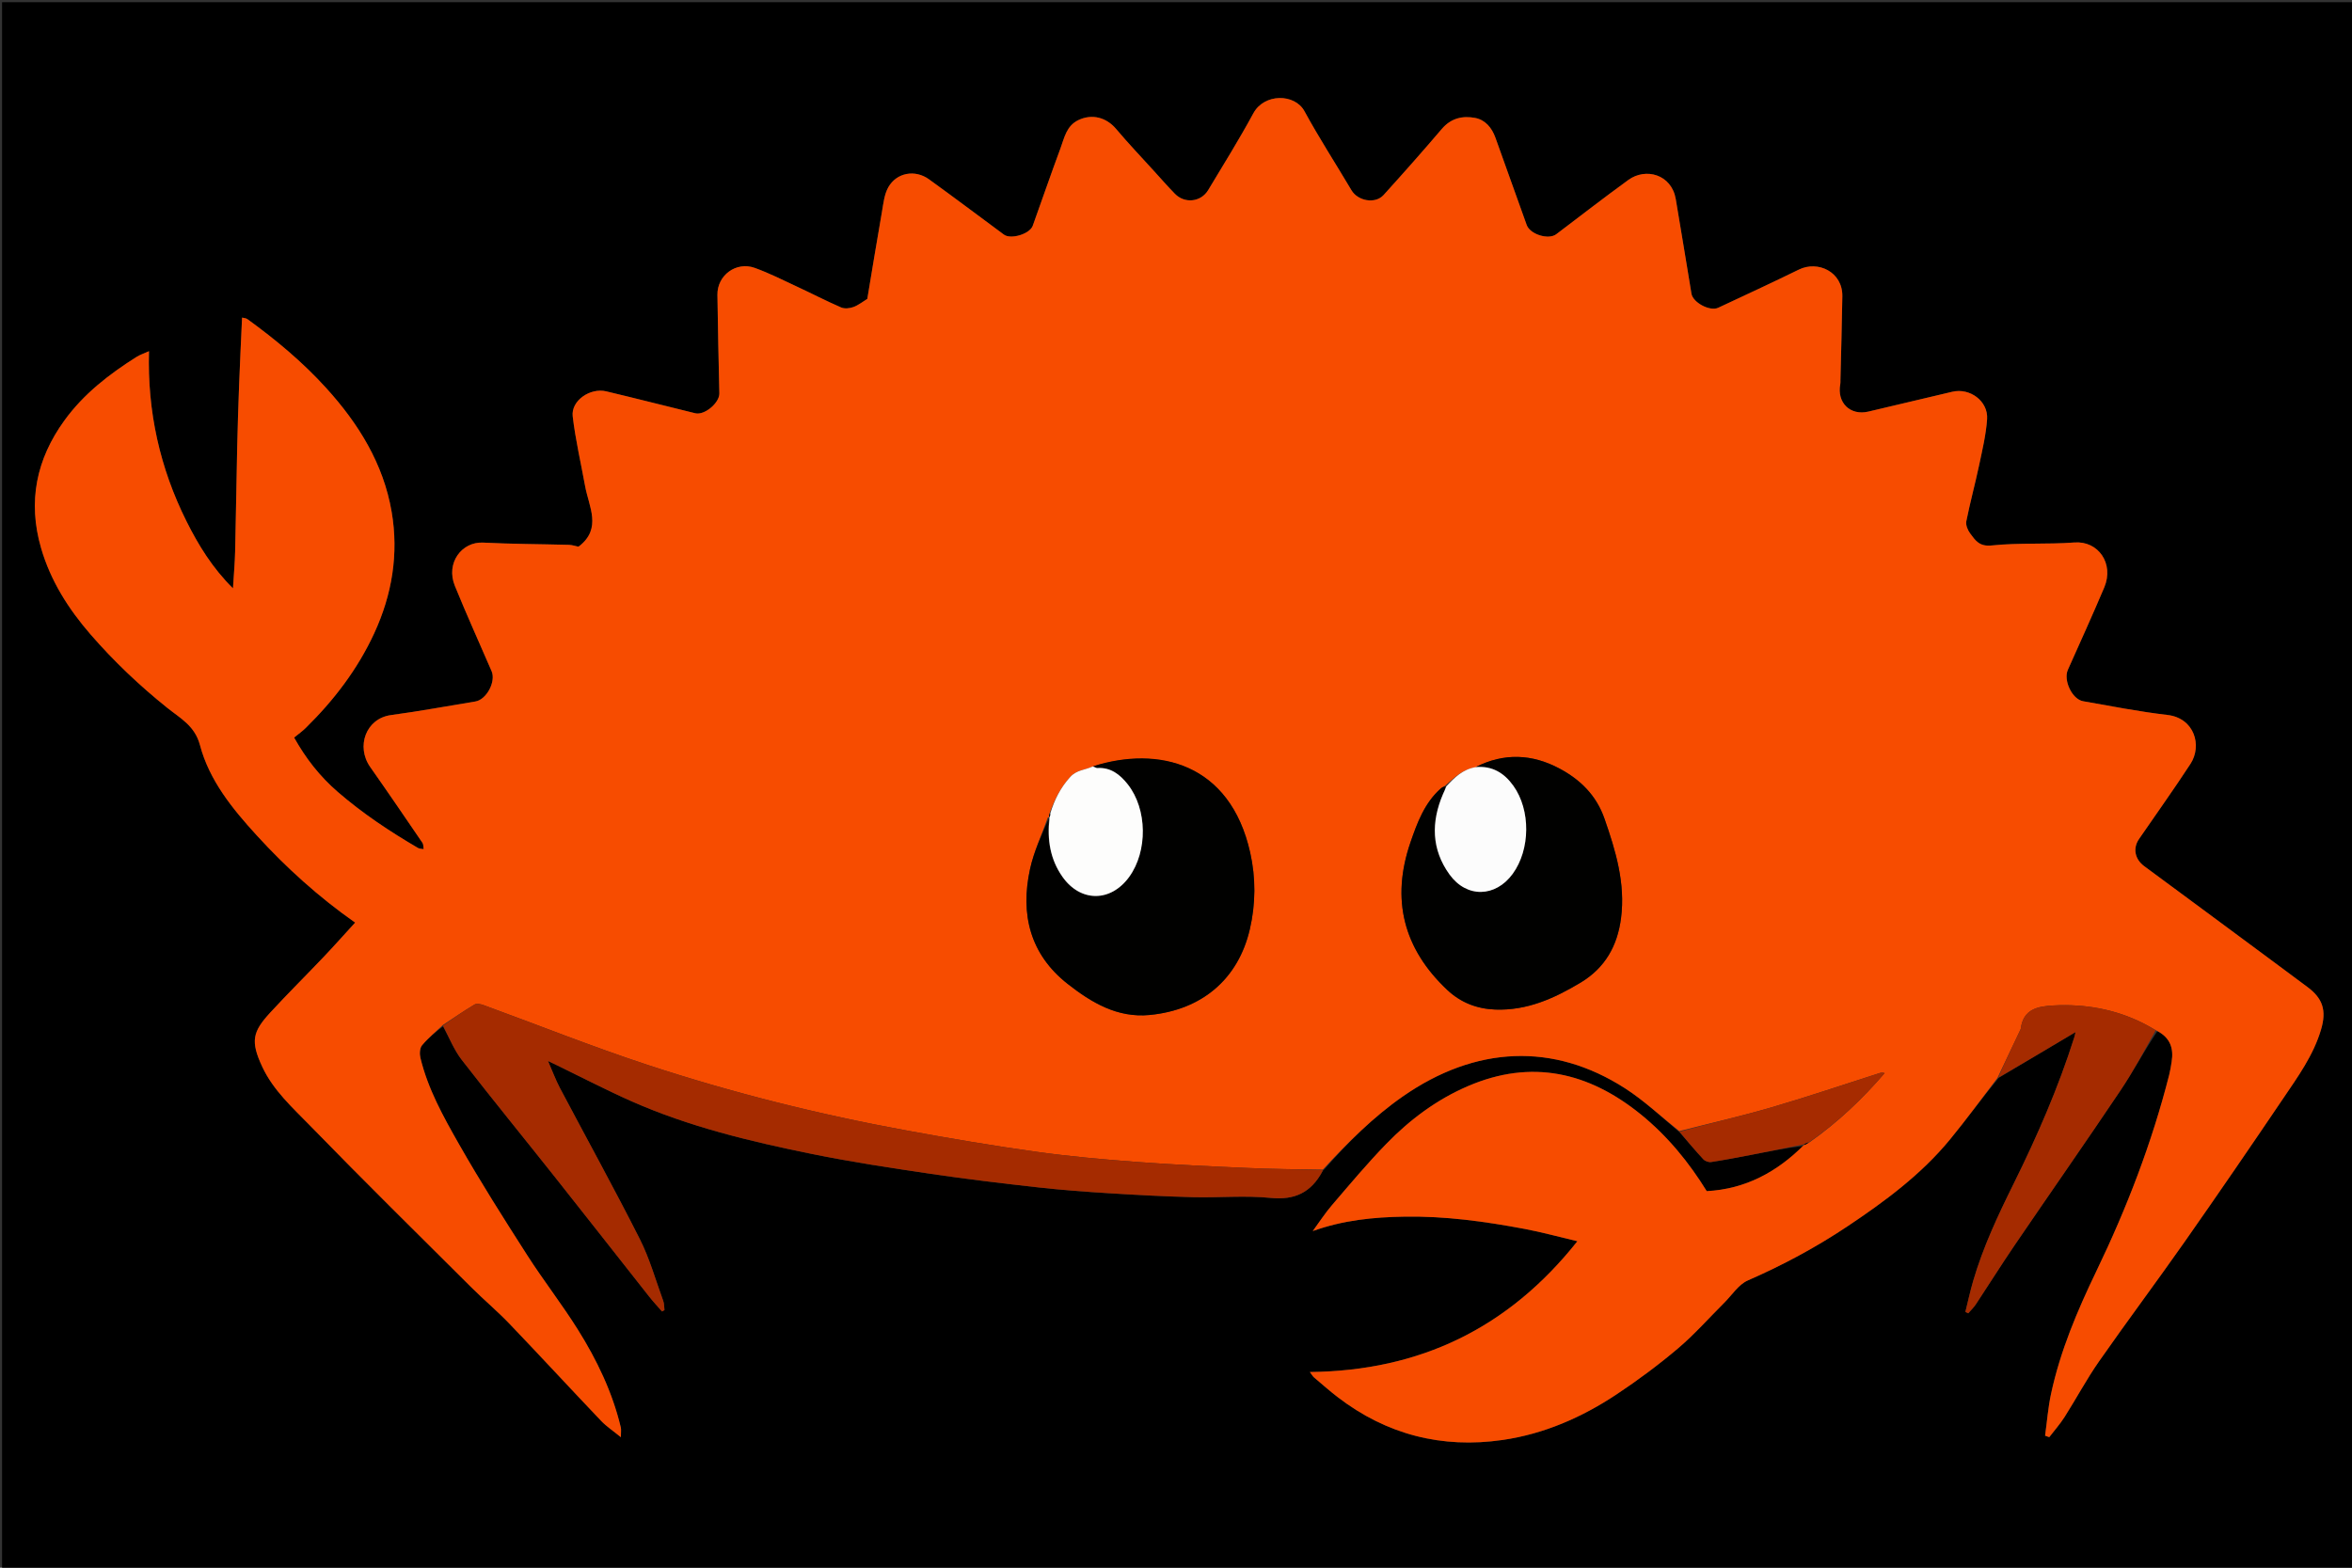 <svg version="1.1" id="Layer_1" xmlns="http://www.w3.org/2000/svg" xmlns:xlink="http://www.w3.org/1999/xlink" x="0px" y="0px"
	 width="100%" viewBox="0 0 1200 800" enable-background="new 0 0 1200 800" xml:space="preserve">
<rect x="0" y="0" width="1200" height="800" fill="#333333" stroke="none"/>
<path fill="#000000" opacity="1" stroke="none" 
	d="
M869,801 
	C579.369,801 290.239,801 1.054,801 
	C1.054,534.403 1.054,267.805 1.054,1.104 
	C400.881,1.104 800.761,1.104 1200.821,1.104 
	C1200.821,267.667 1200.821,534.333 1200.821,801 
	C1090.472,801 979.986,801 869,801 
M226.039,523.793 
	C229.192,529.528 231.659,535.795 235.619,540.904 
	C251.252,561.074 267.41,580.836 283.268,600.834 
	C299.323,621.08 315.239,641.436 331.253,661.715 
	C333.309,664.318 335.585,666.746 337.759,669.255 
	C338.177,669.023 338.595,668.791 339.013,668.559 
	C338.826,667.008 338.929,665.352 338.407,663.923 
	C334.523,653.282 331.447,642.215 326.366,632.168 
	C313.269,606.271 299.226,580.852 285.67,555.186 
	C283.513,551.103 281.914,546.726 279.597,541.433 
	C281.971,542.572 283.14,543.127 284.304,543.692 
	C296.903,549.804 309.337,556.287 322.133,561.954 
	C351.584,574.998 382.765,582.458 414.154,588.852 
	C434.244,592.944 454.561,596.002 474.852,599.007 
	C493.058,601.703 511.348,603.884 529.642,605.925 
	C541.764,607.278 553.947,608.174 566.124,608.932 
	C580.328,609.816 594.55,610.569 608.775,610.929 
	C621.928,611.262 635.2,609.978 648.229,611.295 
	C660.606,612.545 668.891,608.482 674.609,597.942 
	C674.766,597.651 674.93,597.365 675.669,596.743 
	C687.733,582.944 700.617,570.045 715.734,559.514 
	C752.836,533.668 792.544,531.896 829.048,555.342 
	C838.902,561.672 847.556,569.871 856.972,577.85 
	C860.988,582.466 864.921,587.16 869.091,591.633 
	C869.941,592.546 871.77,593.186 873.001,592.997 
	C879.771,591.958 886.505,590.671 893.234,589.374 
	C902.197,587.646 911.143,585.83 920.526,584.703 
	C906.642,598.003 890.619,606.804 870.781,607.844 
	C861.774,593.256 850.801,579.725 837.06,568.606 
	C810.472,547.091 781.369,540.359 749.038,554.217 
	C733.061,561.065 719.306,571.356 707.285,583.727 
	C697.604,593.69 688.667,604.39 679.613,614.945 
	C676.034,619.118 673.032,623.784 669.767,628.226 
	C685.338,622.635 700.787,621.121 716.638,620.862 
	C737.341,620.522 757.633,623.311 777.84,627.121 
	C786.657,628.784 795.334,631.184 804.786,633.417 
	C769.62,677.772 724.471,699.555 668.293,700.148 
	C669.433,701.653 669.814,702.393 670.401,702.891 
	C674.407,706.288 678.345,709.778 682.509,712.974 
	C707.454,732.119 735.711,739.312 766.636,734.826 
	C787.727,731.766 807.065,723.324 824.751,711.579 
	C835.619,704.362 846.161,696.526 856.116,688.101 
	C864.532,680.98 871.88,672.601 879.726,664.804 
	C883.672,660.883 887.005,655.483 891.772,653.404 
	C909.477,645.679 926.406,636.605 942.406,625.927 
	C961.533,613.16 980.072,599.486 994.833,581.558 
	C1003.243,571.344 1011.023,560.61 1019.794,549.99 
	C1032.79,542.255 1045.785,534.519 1058.941,526.688 
	C1058.749,527.511 1058.599,528.436 1058.319,529.319 
	C1050.152,555.107 1039.367,579.833 1027.387,604.024 
	C1019.406,620.139 1011.776,636.352 1006.726,653.653 
	C1005.203,658.87 1004.057,664.197 1002.739,669.473 
	C1003.227,669.712 1003.714,669.951 1004.202,670.189 
	C1005.517,668.653 1007.012,667.236 1008.119,665.562 
	C1014.74,655.551 1021.11,645.37 1027.864,635.451 
	C1045.814,609.093 1064.088,582.954 1081.87,556.484 
	C1088.442,546.701 1094,536.235 1100.686,526.227 
	C1107.303,529.462 1109.078,534.977 1107.984,541.811 
	C1107.623,544.066 1107.282,546.336 1106.721,548.546 
	C1097.913,583.23 1085.095,616.469 1069.599,648.636 
	C1059.877,668.818 1051.186,689.289 1046.46,711.235 
	C1044.947,718.262 1044.399,725.498 1043.409,732.638 
	C1044.12,732.889 1044.831,733.141 1045.542,733.393 
	C1048.173,729.96 1051.073,726.698 1053.382,723.062 
	C1059.324,713.706 1064.55,703.865 1070.883,694.791 
	C1085.275,674.171 1100.358,654.033 1114.792,633.441 
	C1131.738,609.264 1148.422,584.901 1164.959,560.442 
	C1172.429,549.393 1180.32,538.516 1184.197,525.428 
	C1187.079,515.697 1185.191,509.523 1177.132,503.573 
	C1170.558,498.72 1164.024,493.813 1157.457,488.95 
	C1136.316,473.296 1115.186,457.626 1094.009,442.021 
	C1089.25,438.514 1088.041,432.961 1091.338,428.152 
	C1100.103,415.373 1109.145,402.775 1117.599,389.794 
	C1123.626,380.539 1119.687,366.457 1105.824,364.844 
	C1091.412,363.167 1077.125,360.356 1062.819,357.839 
	C1057.168,356.844 1052.667,347.117 1055.019,341.844 
	C1061.259,327.857 1067.611,313.915 1073.581,299.812 
	C1078.779,287.531 1070.468,275.913 1058.398,276.829 
	C1044.353,277.895 1030.128,276.884 1016.147,278.355 
	C1009.842,279.018 1007.818,275.75 1005.186,272.22 
	C1003.938,270.546 1002.841,267.91 1003.219,266.017 
	C1005.128,256.456 1007.709,247.03 1009.733,237.488 
	C1011.389,229.68 1013.273,221.823 1013.823,213.902 
	C1014.462,204.674 1005.015,197.774 996.035,199.924 
	C981.792,203.333 967.531,206.672 953.277,210.036 
	C943.966,212.234 937.094,205.497 938.924,195.99 
	C939.048,195.344 938.983,194.66 938.998,193.994 
	C939.333,179.727 939.762,165.462 939.971,151.193 
	C940.155,138.66 927.446,132.839 917.822,137.561 
	C904.19,144.251 890.394,150.61 876.641,157.052 
	C872.419,159.029 863.748,154.422 862.994,149.885 
	C860.32,133.791 857.729,117.682 854.981,101.6 
	C852.817,88.937 839.623,85.415 830.825,91.805 
	C818.393,100.833 806.247,110.255 793.997,119.533 
	C790.058,122.517 780.646,119.603 778.931,114.816 
	C773.612,99.967 768.304,85.114 762.972,70.27 
	C761.159,65.22 757.853,61.176 752.595,60.175 
	C746.198,58.957 740.292,60.314 735.626,65.787 
	C725.898,77.197 715.954,88.428 705.889,99.542 
	C701.657,104.215 692.784,102.581 689.536,97.099 
	C681.557,83.632 673.026,70.473 665.542,56.74 
	C660.602,47.675 645.034,47.549 639.477,57.797 
	C632.252,71.119 624.24,84.018 616.416,97.008 
	C612.707,103.166 604.417,104.017 599.425,98.874 
	C595.744,95.081 592.248,91.106 588.695,87.19 
	C582.258,80.098 575.641,73.156 569.477,65.834 
	C564.448,59.859 557.147,57.962 550.217,61.277 
	C544.071,64.217 543.047,70.325 541.044,75.711 
	C536.17,88.817 531.651,102.055 526.908,115.21 
	C525.385,119.436 515.723,122.323 512.207,119.723 
	C499.469,110.303 486.812,100.769 473.969,91.494 
	C466.881,86.376 457.453,88.05 453.2,95.589 
	C451.146,99.231 450.712,103.881 449.965,108.148 
	C447.374,122.942 444.968,137.768 442.501,152.521 
	C440.232,153.907 438.005,155.731 435.453,156.672 
	C433.545,157.375 430.905,157.658 429.129,156.887 
	C421.489,153.572 414.082,149.727 406.526,146.214 
	C399.434,142.917 392.422,139.353 385.085,136.708 
	C375.607,133.292 365.907,140.46 366.033,150.437 
	C366.246,167.206 366.644,183.972 367.016,200.738 
	C367.123,205.561 359.488,212.047 354.734,210.889 
	C339.564,207.193 324.442,203.293 309.249,199.691 
	C301.166,197.774 291.261,204.399 292.202,212.466 
	C293.596,224.411 296.372,236.194 298.523,248.052 
	C300.429,258.564 307.209,269.573 295.484,278.738 
	C295.358,278.837 295.179,278.867 294.981,278.947 
	C293.435,278.637 291.858,278.082 290.266,278.038 
	C275.668,277.642 261.051,277.644 246.472,276.897 
	C235.657,276.343 227.309,287.243 232.065,298.952 
	C238.01,313.588 244.548,327.983 250.813,342.489 
	C253.133,347.861 248.221,357.037 242.541,357.968 
	C228.207,360.319 213.914,362.979 199.523,364.903 
	C186.671,366.621 181.531,380.955 188.881,391.404 
	C197.893,404.215 206.715,417.16 215.537,430.103 
	C216.1,430.928 215.956,432.234 216.141,433.317 
	C215.176,433.132 214.068,433.192 213.269,432.724 
	C198.86,424.292 185.039,415.115 172.335,404.125 
	C163.116,396.151 155.97,386.95 150.065,376.386 
	C152.209,374.623 154.234,373.2 155.976,371.488 
	C170.378,357.343 182.477,341.498 190.961,323.091 
	C200.048,303.374 203.478,282.64 199.829,261.235 
	C195.637,236.649 182.926,216.188 166.42,198.001 
	C154.408,184.766 140.716,173.353 126.256,162.874 
	C125.493,162.321 124.344,162.3 123.508,162.069 
	C122.991,173.644 122.438,184.728 122.016,195.817 
	C121.607,206.581 121.258,217.348 121.018,228.117 
	C120.621,245.883 120.396,263.652 119.965,281.417 
	C119.82,287.429 119.272,293.431 118.86,300.232 
	C108.381,289.86 101.208,278.154 95.11,265.931 
	C81.592,238.839 75.128,210.016 76.024,179.213 
	C73.599,180.317 71.402,181.027 69.513,182.223 
	C55.583,191.048 42.688,201.005 32.864,214.565 
	C18.496,234.398 14.106,255.978 20.926,279.587 
	C25.777,296.381 34.923,310.762 46.312,323.877 
	C58.161,337.52 71.19,349.852 85.282,361.175 
	C91.84,366.444 99.408,370.311 102.02,380.211 
	C106.786,398.275 118.6,412.726 130.965,426.273 
	C146.083,442.836 162.722,457.848 181.198,470.805 
	C175.676,476.843 170.528,482.652 165.185,488.275 
	C156.15,497.786 146.817,507.018 137.933,516.666 
	C128.855,526.524 127.696,531.295 133.826,544.425 
	C139.46,556.492 149.326,565.293 158.305,574.526 
	C185.374,602.364 213.051,629.612 240.564,657.018 
	C246.905,663.334 253.794,669.113 259.978,675.572 
	C275.673,691.962 291.059,708.648 306.704,725.086 
	C309.419,727.939 312.801,730.158 316.779,733.409 
	C316.779,730.692 316.998,729.521 316.746,728.463 
	C312.471,710.499 304.555,694.042 294.846,678.534 
	C286.72,665.553 277.239,653.426 268.978,640.524 
	C257.022,621.852 245.115,603.112 234.163,583.845 
	C226.221,569.873 218.295,555.681 214.492,539.798 
	C214.014,537.801 214.152,534.83 215.332,533.422 
	C218.5,529.642 222.388,526.465 226.039,523.793 
z"/>
<path fill="#F74C00" opacity="1" stroke="none" 
	d="
M856.76,577.212 
	C847.556,569.871 838.902,561.672 829.048,555.342 
	C792.544,531.896 752.836,533.668 715.734,559.514 
	C700.617,570.045 687.733,582.944 674.906,596.865 
	C661.672,596.684 649.192,596.579 636.732,596.03 
	C617.824,595.196 598.905,594.366 580.035,592.95 
	C562.848,591.66 545.645,590.119 528.582,587.733 
	C506.602,584.66 484.699,580.944 462.863,576.955 
	C417.905,568.743 373.609,557.654 330.222,543.364 
	C302.138,534.115 274.633,523.106 246.841,512.961 
	C245.395,512.433 243.281,511.93 242.172,512.587 
	C236.65,515.859 231.361,519.523 225.989,523.049 
	C222.388,526.465 218.5,529.642 215.332,533.422 
	C214.152,534.83 214.014,537.801 214.492,539.798 
	C218.295,555.681 226.221,569.873 234.163,583.845 
	C245.115,603.112 257.022,621.852 268.978,640.524 
	C277.239,653.426 286.72,665.553 294.846,678.534 
	C304.555,694.042 312.471,710.499 316.746,728.463 
	C316.998,729.521 316.779,730.692 316.779,733.409 
	C312.801,730.158 309.419,727.939 306.704,725.086 
	C291.059,708.648 275.673,691.962 259.978,675.572 
	C253.794,669.113 246.905,663.334 240.564,657.018 
	C213.051,629.612 185.374,602.364 158.305,574.526 
	C149.326,565.293 139.46,556.492 133.826,544.425 
	C127.696,531.295 128.855,526.524 137.933,516.666 
	C146.817,507.018 156.15,497.786 165.185,488.275 
	C170.528,482.652 175.676,476.843 181.198,470.805 
	C162.722,457.848 146.083,442.836 130.965,426.273 
	C118.6,412.726 106.786,398.275 102.02,380.211 
	C99.408,370.311 91.84,366.444 85.282,361.175 
	C71.19,349.852 58.161,337.52 46.312,323.877 
	C34.923,310.762 25.777,296.381 20.926,279.587 
	C14.106,255.978 18.496,234.398 32.864,214.565 
	C42.688,201.005 55.583,191.048 69.513,182.223 
	C71.402,181.027 73.599,180.317 76.024,179.213 
	C75.128,210.016 81.592,238.839 95.11,265.931 
	C101.208,278.154 108.381,289.86 118.86,300.232 
	C119.272,293.431 119.82,287.429 119.965,281.417 
	C120.396,263.652 120.621,245.883 121.018,228.117 
	C121.258,217.348 121.607,206.581 122.016,195.817 
	C122.438,184.728 122.991,173.644 123.508,162.069 
	C124.344,162.3 125.493,162.321 126.256,162.874 
	C140.716,173.353 154.408,184.766 166.42,198.001 
	C182.926,216.188 195.637,236.649 199.829,261.235 
	C203.478,282.64 200.048,303.374 190.961,323.091 
	C182.477,341.498 170.378,357.343 155.976,371.488 
	C154.234,373.2 152.209,374.623 150.065,376.386 
	C155.97,386.95 163.116,396.151 172.335,404.125 
	C185.039,415.115 198.86,424.292 213.269,432.724 
	C214.068,433.192 215.176,433.132 216.141,433.317 
	C215.956,432.234 216.1,430.928 215.537,430.103 
	C206.715,417.16 197.893,404.215 188.881,391.404 
	C181.531,380.955 186.671,366.621 199.523,364.903 
	C213.914,362.979 228.207,360.319 242.541,357.968 
	C248.221,357.037 253.133,347.861 250.813,342.489 
	C244.548,327.983 238.01,313.588 232.065,298.952 
	C227.309,287.243 235.657,276.343 246.472,276.897 
	C261.051,277.644 275.668,277.642 290.266,278.038 
	C291.858,278.082 293.435,278.637 294.981,278.947 
	C295.179,278.867 295.358,278.837 295.484,278.738 
	C307.209,269.573 300.429,258.564 298.523,248.052 
	C296.372,236.194 293.596,224.411 292.202,212.466 
	C291.261,204.399 301.166,197.774 309.249,199.691 
	C324.442,203.293 339.564,207.193 354.734,210.889 
	C359.488,212.047 367.123,205.561 367.016,200.738 
	C366.644,183.972 366.246,167.206 366.033,150.437 
	C365.907,140.46 375.607,133.292 385.085,136.708 
	C392.422,139.353 399.434,142.917 406.526,146.214 
	C414.082,149.727 421.489,153.572 429.129,156.887 
	C430.905,157.658 433.545,157.375 435.453,156.672 
	C438.005,155.731 440.232,153.907 442.501,152.521 
	C444.968,137.768 447.374,122.942 449.965,108.148 
	C450.712,103.881 451.146,99.231 453.2,95.589 
	C457.453,88.05 466.881,86.376 473.969,91.494 
	C486.812,100.769 499.469,110.303 512.207,119.723 
	C515.723,122.323 525.385,119.436 526.908,115.21 
	C531.651,102.055 536.17,88.817 541.044,75.711 
	C543.047,70.325 544.071,64.217 550.217,61.277 
	C557.147,57.962 564.448,59.859 569.477,65.834 
	C575.641,73.156 582.258,80.098 588.695,87.19 
	C592.248,91.106 595.744,95.081 599.425,98.874 
	C604.417,104.017 612.707,103.166 616.416,97.008 
	C624.24,84.018 632.252,71.119 639.477,57.797 
	C645.034,47.549 660.602,47.675 665.542,56.74 
	C673.026,70.473 681.557,83.632 689.536,97.099 
	C692.784,102.581 701.657,104.215 705.889,99.542 
	C715.954,88.428 725.898,77.197 735.626,65.787 
	C740.292,60.314 746.198,58.957 752.595,60.175 
	C757.853,61.176 761.159,65.22 762.972,70.27 
	C768.304,85.114 773.612,99.967 778.931,114.816 
	C780.646,119.603 790.058,122.517 793.997,119.533 
	C806.247,110.255 818.393,100.833 830.825,91.805 
	C839.623,85.415 852.817,88.937 854.981,101.6 
	C857.729,117.682 860.32,133.791 862.994,149.885 
	C863.748,154.422 872.419,159.029 876.641,157.052 
	C890.394,150.61 904.19,144.251 917.822,137.561 
	C927.446,132.839 940.155,138.66 939.971,151.193 
	C939.762,165.462 939.333,179.727 938.998,193.994 
	C938.983,194.66 939.048,195.344 938.924,195.99 
	C937.094,205.497 943.966,212.234 953.277,210.036 
	C967.531,206.672 981.792,203.333 996.035,199.924 
	C1005.015,197.774 1014.462,204.674 1013.823,213.902 
	C1013.273,221.823 1011.389,229.68 1009.733,237.488 
	C1007.709,247.03 1005.128,256.456 1003.219,266.017 
	C1002.841,267.91 1003.938,270.546 1005.186,272.22 
	C1007.818,275.75 1009.842,279.018 1016.147,278.355 
	C1030.128,276.884 1044.353,277.895 1058.398,276.829 
	C1070.468,275.913 1078.779,287.531 1073.581,299.812 
	C1067.611,313.915 1061.259,327.857 1055.019,341.844 
	C1052.667,347.117 1057.168,356.844 1062.819,357.839 
	C1077.125,360.356 1091.412,363.167 1105.824,364.844 
	C1119.687,366.457 1123.626,380.539 1117.599,389.794 
	C1109.145,402.775 1100.103,415.373 1091.338,428.152 
	C1088.041,432.961 1089.25,438.514 1094.009,442.021 
	C1115.186,457.626 1136.316,473.296 1157.457,488.95 
	C1164.024,493.813 1170.558,498.72 1177.132,503.573 
	C1185.191,509.523 1187.079,515.697 1184.197,525.428 
	C1180.32,538.516 1172.429,549.393 1164.959,560.442 
	C1148.422,584.901 1131.738,609.264 1114.792,633.441 
	C1100.358,654.033 1085.275,674.171 1070.883,694.791 
	C1064.55,703.865 1059.324,713.706 1053.382,723.062 
	C1051.073,726.698 1048.173,729.96 1045.542,733.393 
	C1044.831,733.141 1044.12,732.889 1043.409,732.638 
	C1044.399,725.498 1044.947,718.262 1046.46,711.235 
	C1051.186,689.289 1059.877,668.818 1069.599,648.636 
	C1085.095,616.469 1097.913,583.23 1106.721,548.546 
	C1107.282,546.336 1107.623,544.066 1107.984,541.811 
	C1109.078,534.977 1107.303,529.462 1100.162,525.864 
	C1097.599,524.394 1095.589,523.23 1093.517,522.19 
	C1079.107,514.954 1063.781,512.265 1047.767,513.086 
	C1039.648,513.502 1032.208,514.925 1030.991,525.05 
	C1030.972,525.208 1030.869,525.357 1030.797,525.507 
	C1026.894,533.709 1022.99,541.91 1019.086,550.111 
	C1011.023,560.61 1003.243,571.344 994.833,581.558 
	C980.072,599.486 961.533,613.16 942.406,625.927 
	C926.406,636.605 909.477,645.679 891.772,653.404 
	C887.005,655.483 883.672,660.883 879.726,664.804 
	C871.88,672.601 864.532,680.98 856.116,688.101 
	C846.161,696.526 835.619,704.362 824.751,711.579 
	C807.065,723.324 787.727,731.766 766.636,734.826 
	C735.711,739.312 707.454,732.119 682.509,712.974 
	C678.345,709.778 674.407,706.288 670.401,702.891 
	C669.814,702.393 669.433,701.653 668.293,700.148 
	C724.471,699.555 769.62,677.772 804.786,633.417 
	C795.334,631.184 786.657,628.784 777.84,627.121 
	C757.633,623.311 737.341,620.522 716.638,620.862 
	C700.787,621.121 685.338,622.635 669.767,628.226 
	C673.032,623.784 676.034,619.118 679.613,614.945 
	C688.667,604.39 697.604,593.69 707.285,583.727 
	C719.306,571.356 733.061,561.065 749.038,554.217 
	C781.369,540.359 810.472,547.091 837.06,568.606 
	C850.801,579.725 861.774,593.256 870.781,607.844 
	C890.619,606.804 906.642,598.003 920.279,584.359 
	C920.032,584.016 919.995,584.079 920.283,584.347 
	C921.364,584.079 922.158,583.542 923.274,582.887 
	C937.743,572.68 950.211,560.807 961.552,547.618 
	C960.398,547.251 959.634,547.395 958.898,547.63 
	C940.575,553.474 922.359,559.686 903.902,565.072 
	C888.333,569.615 872.485,573.202 856.76,577.212 
M535.169,417.009 
	C535.169,417.009 535.319,417.064 534.598,417.199 
	C531.513,425.947 527.489,434.49 525.526,443.484 
	C520.496,466.535 525.505,487.015 544.727,502.095 
	C556.844,511.601 570.058,519.529 586.511,517.95 
	C613.314,515.377 631.775,499.563 637.667,474.196 
	C640.686,461.197 640.748,448.014 637.847,435.066 
	C627.596,389.324 590.925,380.497 557.146,391.333 
	C553.45,392.99 549.324,392.876 546.043,396.48 
	C541.067,401.947 538.003,408.077 535.378,415.292 
	C535.277,415.908 535.177,416.523 535.169,417.009 
M737.187,401.017 
	C736.498,401.453 735.733,401.803 735.131,402.337 
	C726.819,409.705 723.093,419.782 719.643,429.8 
	C709.626,458.898 716.007,484.158 738.456,505.223 
	C745.257,511.604 753.478,514.825 762.857,515.177 
	C779.037,515.783 792.961,509.512 806.418,501.431 
	C818.97,493.894 825.254,482.6 827.062,468.462 
	C829.328,450.748 824.369,434.29 818.636,417.829 
	C814.463,405.847 806.294,397.852 795.597,392.161 
	C781.686,384.761 767.407,384.097 752.624,391.649 
	C746.341,392.578 742.088,396.73 737.187,401.017 
z"/>
<path fill="#A52B00" opacity="1" stroke="none" 
	d="
M226.014,523.421 
	C231.361,519.523 236.65,515.859 242.172,512.587 
	C243.281,511.93 245.395,512.433 246.841,512.961 
	C274.633,523.106 302.138,534.115 330.222,543.364 
	C373.609,557.654 417.905,568.743 462.863,576.955 
	C484.699,580.944 506.602,584.66 528.582,587.733 
	C545.645,590.119 562.848,591.66 580.035,592.95 
	C598.905,594.366 617.824,595.196 636.732,596.03 
	C649.192,596.579 661.672,596.684 674.617,597.032 
	C674.93,597.365 674.766,597.651 674.609,597.942 
	C668.891,608.482 660.606,612.545 648.229,611.295 
	C635.2,609.978 621.928,611.262 608.775,610.929 
	C594.55,610.569 580.328,609.816 566.124,608.932 
	C553.947,608.174 541.764,607.278 529.642,605.925 
	C511.348,603.884 493.058,601.703 474.852,599.007 
	C454.561,596.002 434.244,592.944 414.154,588.852 
	C382.765,582.458 351.584,574.998 322.133,561.954 
	C309.337,556.287 296.903,549.804 284.304,543.692 
	C283.14,543.127 281.971,542.572 279.597,541.433 
	C281.914,546.726 283.513,551.103 285.67,555.186 
	C299.226,580.852 313.269,606.271 326.366,632.168 
	C331.447,642.215 334.523,653.282 338.407,663.923 
	C338.929,665.352 338.826,667.008 339.013,668.559 
	C338.595,668.791 338.177,669.023 337.759,669.255 
	C335.585,666.746 333.309,664.318 331.253,661.715 
	C315.239,641.436 299.323,621.08 283.268,600.834 
	C267.41,580.836 251.252,561.074 235.619,540.904 
	C231.659,535.795 229.192,529.528 226.014,523.421 
z"/>
<path fill="#A52B00" opacity="1" stroke="none" 
	d="
M1019.44,550.051 
	C1022.99,541.91 1026.894,533.709 1030.797,525.507 
	C1030.869,525.357 1030.972,525.208 1030.991,525.05 
	C1032.208,514.925 1039.648,513.502 1047.767,513.086 
	C1063.781,512.265 1079.107,514.954 1093.517,522.19 
	C1095.589,523.23 1097.599,524.394 1099.829,525.791 
	C1094,536.235 1088.442,546.701 1081.87,556.484 
	C1064.088,582.954 1045.814,609.093 1027.864,635.451 
	C1021.11,645.37 1014.74,655.551 1008.119,665.562 
	C1007.012,667.236 1005.517,668.653 1004.202,670.189 
	C1003.714,669.951 1003.227,669.712 1002.739,669.473 
	C1004.057,664.197 1005.203,658.87 1006.726,653.653 
	C1011.776,636.352 1019.406,620.139 1027.387,604.024 
	C1039.367,579.833 1050.152,555.107 1058.319,529.319 
	C1058.599,528.436 1058.749,527.511 1058.941,526.688 
	C1045.785,534.519 1032.79,542.255 1019.44,550.051 
z"/>
<path fill="#A62B00" opacity="1" stroke="none" 
	d="
M856.866,577.531 
	C872.485,573.202 888.333,569.615 903.902,565.072 
	C922.359,559.686 940.575,553.474 958.898,547.63 
	C959.634,547.395 960.398,547.251 961.552,547.618 
	C950.211,560.807 937.743,572.68 922.926,582.886 
	C921.502,583.362 920.748,583.721 919.995,584.079 
	C919.995,584.079 920.032,584.016 920.064,584.034 
	C911.143,585.83 902.197,587.646 893.234,589.374 
	C886.505,590.671 879.771,591.958 873.001,592.997 
	C871.77,593.186 869.941,592.546 869.091,591.633 
	C864.921,587.16 860.988,582.466 856.866,577.531 
z"/>
<path fill="#010100" opacity="1" stroke="none" 
	d="
M557.811,390.981 
	C590.925,380.497 627.596,389.324 637.847,435.066 
	C640.748,448.014 640.686,461.197 637.667,474.196 
	C631.775,499.563 613.314,515.377 586.511,517.95 
	C570.058,519.529 556.844,511.601 544.727,502.095 
	C525.505,487.015 520.496,466.535 525.526,443.484 
	C527.489,434.49 531.513,425.947 535.12,417.575 
	C534.195,428.545 535.832,438.545 542.043,447.393 
	C551.246,460.505 566.694,460.47 576.11,447.498 
	C585.626,434.388 585.397,412.945 575.41,400.277 
	C571.502,395.319 566.779,391.495 559.837,391.936 
	C559.185,391.977 558.487,391.316 557.811,390.981 
z"/>
<path fill="#010100" opacity="1" stroke="none" 
	d="
M753.09,391.32 
	C767.407,384.097 781.686,384.761 795.597,392.161 
	C806.294,397.852 814.463,405.847 818.636,417.829 
	C824.369,434.29 829.328,450.748 827.062,468.462 
	C825.254,482.6 818.97,493.894 806.418,501.431 
	C792.961,509.512 779.037,515.783 762.857,515.177 
	C753.478,514.825 745.257,511.604 738.456,505.223 
	C716.007,484.158 709.626,458.898 719.643,429.8 
	C723.093,419.782 726.819,409.705 735.131,402.337 
	C735.733,401.803 736.498,401.453 737.571,401.344 
	C737.377,402.853 736.747,404.013 736.23,405.221 
	C730.122,419.49 730.295,433.451 739.564,446.273 
	C748.301,458.361 763.003,457.965 771.779,445.931 
	C780.824,433.526 781.022,413.399 772.109,400.961 
	C767.474,394.495 761.383,390.679 753.09,391.32 
z"/>
<path fill="#FDFDFC" opacity="1" stroke="none" 
	d="
M557.478,391.157 
	C558.487,391.316 559.185,391.977 559.837,391.936 
	C566.779,391.495 571.502,395.319 575.41,400.277 
	C585.397,412.945 585.626,434.388 576.11,447.498 
	C566.694,460.47 551.246,460.505 542.043,447.393 
	C535.832,438.545 534.195,428.545 535.48,417.508 
	C535.319,417.064 535.169,417.009 535.477,417.033 
	C535.825,416.348 535.865,415.639 535.905,414.929 
	C538.003,408.077 541.067,401.947 546.043,396.48 
	C549.324,392.876 553.45,392.99 557.478,391.157 
z"/>
<path fill="#FCFCFC" opacity="1" stroke="none" 
	d="
M752.857,391.485 
	C761.383,390.679 767.474,394.495 772.109,400.961 
	C781.022,413.399 780.824,433.526 771.779,445.931 
	C763.003,457.965 748.301,458.361 739.564,446.273 
	C730.295,433.451 730.122,419.49 736.23,405.221 
	C736.747,404.013 737.377,402.853 737.912,401.305 
	C742.088,396.73 746.341,392.578 752.857,391.485 
z"/>
<path fill="#000000" opacity="1" stroke="none" 
	d="
M920.283,584.347 
	C920.748,583.721 921.502,583.362 922.603,583.005 
	C922.158,583.542 921.364,584.079 920.283,584.347 
z"/>
<path fill="#010100" opacity="1" stroke="none" 
	d="
M535.642,415.111 
	C535.865,415.639 535.825,416.348 535.43,417.098 
	C535.177,416.523 535.277,415.908 535.642,415.111 
z"/>
</svg>